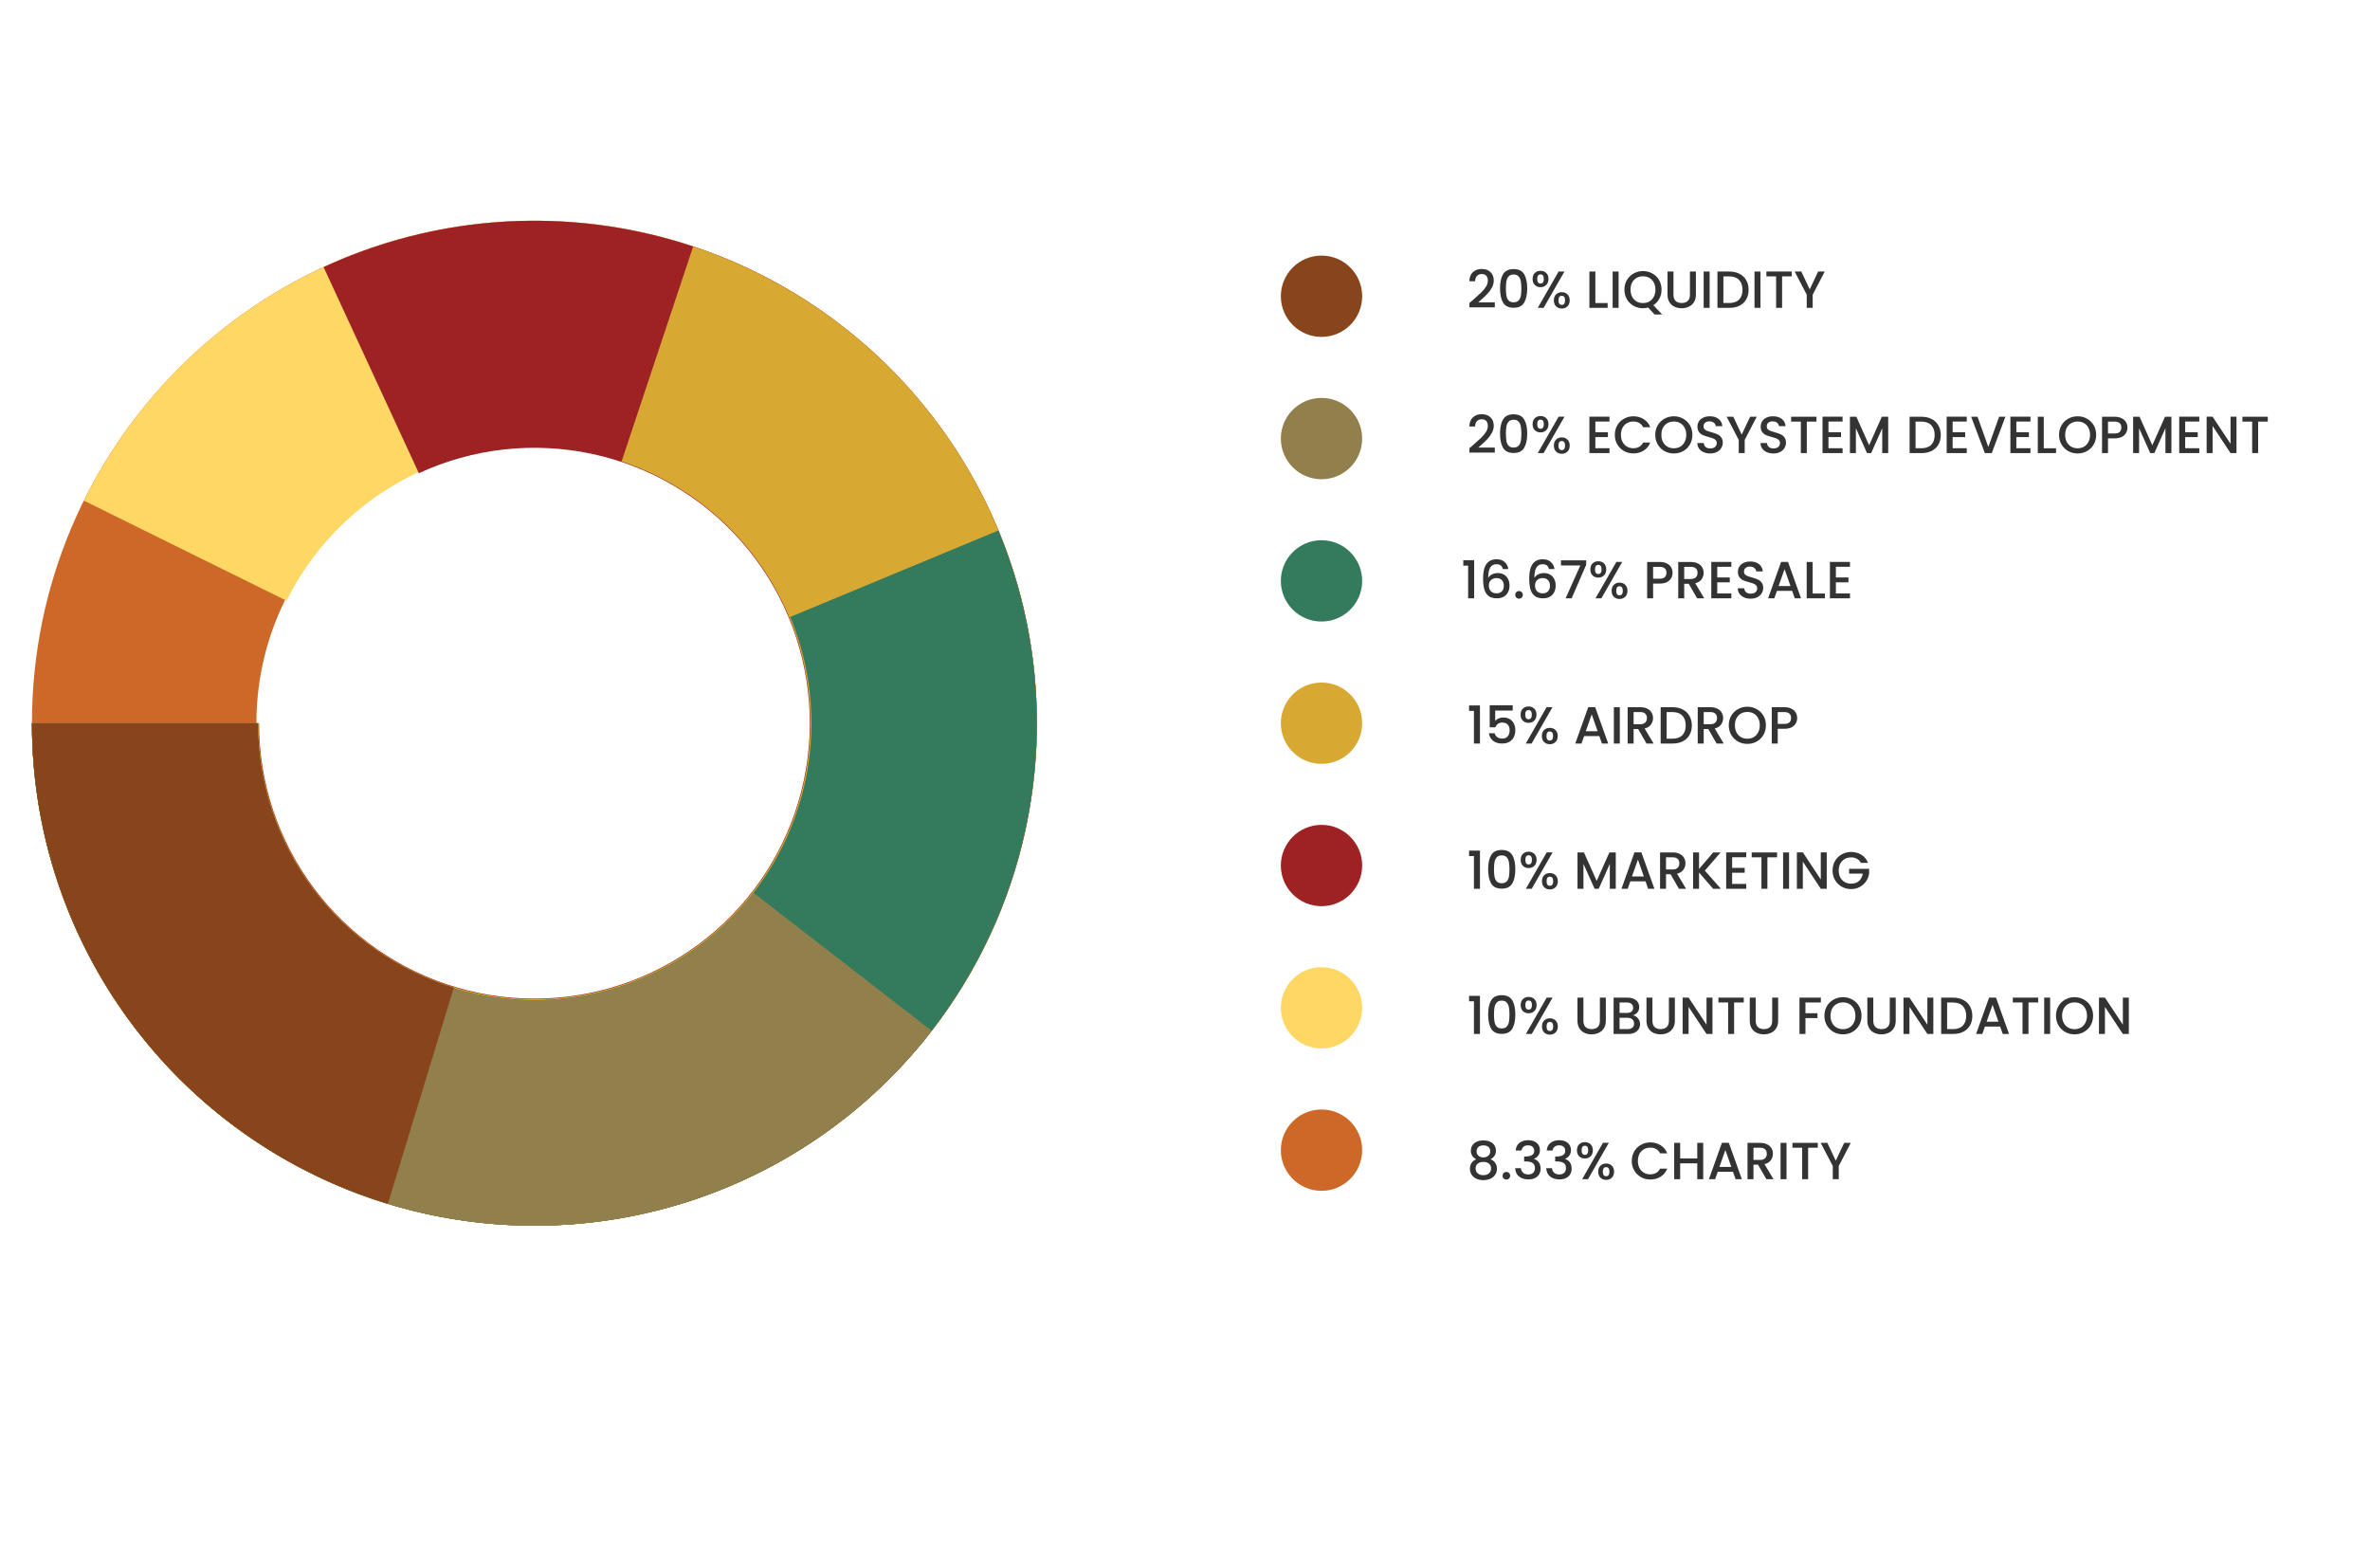 <svg width="816" height="540" viewBox="0 0 816 540" fill="none" xmlns="http://www.w3.org/2000/svg">
<g clip-path="url(#clip0_119_212)">
<path d="M11 249C11 344.545 88.455 422 184 422C279.545 422 357 344.545 357 249C357 153.455 279.545 76 184 76C88.455 76 11 153.455 11 249ZM279.715 249C279.715 301.862 236.862 344.715 184 344.715C131.138 344.715 88.285 301.862 88.285 249C88.285 196.138 131.138 153.285 184 153.285C236.862 153.285 279.715 196.138 279.715 249Z" fill="#CE6828"/>
<path d="M11 249C11 291.453 26.61 332.424 54.858 364.115C83.107 395.806 122.022 416.003 164.196 420.863C206.37 425.723 248.859 414.905 283.575 390.47C318.291 366.035 342.81 329.688 352.466 288.347C362.122 247.007 356.239 203.559 335.939 166.274C315.638 128.989 282.337 100.47 242.374 86.146C202.41 71.821 158.575 72.691 119.211 88.59C79.847 104.489 47.704 134.307 28.898 172.368L98.67 206.84C109.016 185.901 126.7 169.497 148.356 160.75C170.012 152.003 194.128 151.524 216.114 159.405C238.101 167.286 256.421 182.975 267.59 203.488C278.758 224 281.994 247.903 276.682 270.647C271.37 293.391 257.881 313.387 238.782 326.83C219.683 340.274 196.307 346.225 173.105 343.551C149.903 340.877 128.493 329.766 112.952 312.331C97.411 294.896 88.823 272.356 88.823 249H11Z" fill="#FFD764"/>
<path d="M11 249C11 286.412 23.128 322.817 45.565 352.754C68.003 382.691 99.54 404.548 135.449 415.048C171.358 425.547 209.703 424.123 244.734 410.989C279.765 397.855 309.594 373.719 329.749 342.199C349.904 310.68 359.299 273.477 356.523 236.167C353.748 198.858 338.953 163.454 314.357 135.263C289.761 107.073 256.689 87.615 220.1 79.808C183.511 72.002 145.378 76.266 111.417 91.963L144.215 162.923C162.83 154.32 183.732 151.982 203.787 156.261C223.843 160.541 241.97 171.206 255.452 186.658C268.934 202.11 277.044 221.516 278.565 241.966C280.086 262.416 274.937 282.809 263.889 300.085C252.842 317.362 236.491 330.591 217.29 337.791C198.088 344.99 177.071 345.77 157.388 340.015C137.705 334.26 120.419 322.28 108.12 305.87C95.822 289.461 89.174 269.507 89.174 249H11Z" fill="#9E2224"/>
<path d="M11 249C11 280.851 19.793 312.084 36.411 339.257C53.028 366.43 76.825 388.488 105.178 403C133.531 417.512 165.34 423.915 197.1 421.503C228.86 419.091 259.338 407.958 285.174 389.331C311.011 370.703 331.204 345.305 343.527 315.934C355.85 286.563 359.826 254.361 355.016 222.874C350.206 191.388 336.797 161.841 316.267 137.49C295.736 113.138 268.881 94.927 238.662 84.863L214.019 158.859C230.615 164.386 245.363 174.387 256.638 187.761C267.913 201.134 275.277 217.361 277.919 234.652C280.56 251.944 278.377 269.629 271.609 285.759C264.841 301.889 253.752 315.837 239.563 326.067C225.374 336.297 208.636 342.411 191.194 343.736C173.753 345.06 156.283 341.544 140.712 333.574C125.141 325.604 112.073 313.491 102.947 298.568C93.821 283.645 88.992 266.492 88.992 249H11Z" fill="#D7A933"/>
<path d="M11 249C11 274.588 16.676 299.857 27.619 322.986C38.562 346.116 54.499 366.53 74.283 382.758C94.067 398.986 117.203 410.623 142.027 416.831C166.85 423.039 192.741 423.663 217.834 418.659C242.928 413.655 266.599 403.147 287.142 387.891C307.684 372.636 324.587 353.014 336.633 330.439C348.678 307.864 355.565 282.897 356.799 257.34C358.032 231.782 353.581 206.268 343.766 182.638L272.077 212.415C277.489 225.442 279.943 239.508 279.263 253.598C278.583 267.687 274.785 281.451 268.145 293.896C261.505 306.342 252.186 317.16 240.861 325.57C229.536 333.98 216.486 339.773 202.653 342.532C188.819 345.29 174.545 344.946 160.86 341.524C147.176 338.101 134.42 331.686 123.514 322.74C112.607 313.793 103.821 302.539 97.788 289.788C91.756 277.037 88.627 263.106 88.627 249H11Z" fill="#347B5D"/>
<path d="M11 249C11 285.083 22.283 320.264 43.269 349.617C64.255 378.97 93.894 401.026 128.038 412.699C162.181 424.371 199.12 425.075 233.683 414.712C268.247 404.35 298.705 383.439 320.794 354.907L259.447 307.412C247.264 323.148 230.465 334.681 211.402 340.397C192.339 346.112 171.966 345.724 153.135 339.286C134.303 332.848 117.956 320.683 106.382 304.494C94.807 288.305 88.584 268.901 88.584 249H11Z" fill="#92804C"/>
<path d="M11 249C11 286.074 22.91 322.167 44.974 351.96C67.039 381.754 98.09 403.671 133.553 414.481L156.247 340.04C136.737 334.092 119.654 322.034 107.515 305.644C95.376 289.253 88.824 269.396 88.824 249H11Z" fill="#88451B"/>
<circle r="14" transform="matrix(-1 0 0 1 455 102)" fill="#88451B"/>
<circle r="14" transform="matrix(-1 0 0 1 455 151)" fill="#92804C"/>
<circle r="14" transform="matrix(-1 0 0 1 455 200)" fill="#347B5D"/>
<circle r="14" transform="matrix(-1 0 0 1 455 249)" fill="#D7A933"/>
<circle r="14" transform="matrix(-1 0 0 1 455 298)" fill="#9E2224"/>
<circle r="14" transform="matrix(-1 0 0 1 455 347)" fill="#FFD764"/>
<circle r="14" transform="matrix(-1 0 0 1 455 396)" fill="#CE6828"/>
<path d="M507.214 103.21C508.366 102.214 509.272 101.398 509.932 100.762C510.604 100.114 511.162 99.442 511.606 98.746C512.05 98.05 512.272 97.354 512.272 96.658C512.272 95.938 512.098 95.374 511.75 94.966C511.414 94.558 510.88 94.354 510.148 94.354C509.44 94.354 508.888 94.582 508.492 95.038C508.108 95.482 507.904 96.082 507.88 96.838H505.9C505.936 95.47 506.344 94.426 507.124 93.706C507.916 92.974 508.918 92.608 510.13 92.608C511.438 92.608 512.458 92.968 513.19 93.688C513.934 94.408 514.306 95.368 514.306 96.568C514.306 97.432 514.084 98.266 513.64 99.07C513.208 99.862 512.686 100.576 512.074 101.212C511.474 101.836 510.706 102.562 509.77 103.39L508.96 104.11H514.666V105.82H505.918V104.326L507.214 103.21ZM516.469 99.268C516.469 97.192 516.817 95.572 517.513 94.408C518.221 93.232 519.433 92.644 521.149 92.644C522.865 92.644 524.071 93.232 524.767 94.408C525.475 95.572 525.829 97.192 525.829 99.268C525.829 101.368 525.475 103.012 524.767 104.2C524.071 105.376 522.865 105.964 521.149 105.964C519.433 105.964 518.221 105.376 517.513 104.2C516.817 103.012 516.469 101.368 516.469 99.268ZM523.813 99.268C523.813 98.296 523.747 97.474 523.615 96.802C523.495 96.13 523.243 95.584 522.859 95.164C522.475 94.732 521.905 94.516 521.149 94.516C520.393 94.516 519.823 94.732 519.439 95.164C519.055 95.584 518.797 96.13 518.665 96.802C518.545 97.474 518.485 98.296 518.485 99.268C518.485 100.276 518.545 101.122 518.665 101.806C518.785 102.49 519.037 103.042 519.421 103.462C519.817 103.882 520.393 104.092 521.149 104.092C521.905 104.092 522.475 103.882 522.859 103.462C523.255 103.042 523.513 102.49 523.633 101.806C523.753 101.122 523.813 100.276 523.813 99.268ZM527.676 96.046C527.676 95.17 527.928 94.486 528.432 93.994C528.948 93.49 529.608 93.238 530.412 93.238C531.216 93.238 531.87 93.49 532.374 93.994C532.89 94.486 533.148 95.17 533.148 96.046C533.148 96.922 532.89 97.612 532.374 98.116C531.87 98.62 531.216 98.872 530.412 98.872C529.608 98.872 528.948 98.62 528.432 98.116C527.928 97.612 527.676 96.922 527.676 96.046ZM538.656 93.472L531.474 106H529.458L536.64 93.472H538.656ZM530.412 94.48C529.656 94.48 529.278 95.002 529.278 96.046C529.278 97.102 529.656 97.63 530.412 97.63C530.772 97.63 531.048 97.504 531.24 97.252C531.444 96.988 531.546 96.586 531.546 96.046C531.546 95.002 531.168 94.48 530.412 94.48ZM535.002 103.408C535.002 102.532 535.254 101.848 535.758 101.356C536.274 100.852 536.934 100.6 537.738 100.6C538.53 100.6 539.178 100.852 539.682 101.356C540.198 101.848 540.456 102.532 540.456 103.408C540.456 104.284 540.198 104.974 539.682 105.478C539.178 105.982 538.53 106.234 537.738 106.234C536.934 106.234 536.274 105.982 535.758 105.478C535.254 104.974 535.002 104.284 535.002 103.408ZM537.72 101.842C536.964 101.842 536.586 102.364 536.586 103.408C536.586 104.452 536.964 104.974 537.72 104.974C538.476 104.974 538.854 104.452 538.854 103.408C538.854 102.364 538.476 101.842 537.72 101.842ZM549.289 104.344H553.519V106H547.237V93.49H549.289V104.344ZM557.287 93.49V106H555.235V93.49H557.287ZM569.665 108.268L567.469 105.892C566.929 106.048 566.335 106.126 565.687 106.126C564.523 106.126 563.449 105.856 562.465 105.316C561.493 104.764 560.719 104.002 560.143 103.03C559.579 102.046 559.297 100.942 559.297 99.718C559.297 98.494 559.579 97.396 560.143 96.424C560.719 95.452 561.493 94.696 562.465 94.156C563.449 93.604 564.523 93.328 565.687 93.328C566.863 93.328 567.937 93.604 568.909 94.156C569.893 94.696 570.667 95.452 571.231 96.424C571.795 97.396 572.077 98.494 572.077 99.718C572.077 100.87 571.825 101.914 571.321 102.85C570.829 103.774 570.145 104.518 569.269 105.082L572.275 108.268H569.665ZM561.403 99.718C561.403 100.642 561.583 101.458 561.943 102.166C562.315 102.862 562.825 103.402 563.473 103.786C564.121 104.158 564.859 104.344 565.687 104.344C566.515 104.344 567.253 104.158 567.901 103.786C568.549 103.402 569.053 102.862 569.413 102.166C569.785 101.458 569.971 100.642 569.971 99.718C569.971 98.794 569.785 97.984 569.413 97.288C569.053 96.592 568.549 96.058 567.901 95.686C567.253 95.314 566.515 95.128 565.687 95.128C564.859 95.128 564.121 95.314 563.473 95.686C562.825 96.058 562.315 96.592 561.943 97.288C561.583 97.984 561.403 98.794 561.403 99.718ZM576.183 93.49V101.464C576.183 102.412 576.429 103.126 576.921 103.606C577.425 104.086 578.121 104.326 579.009 104.326C579.909 104.326 580.605 104.086 581.097 103.606C581.601 103.126 581.853 102.412 581.853 101.464V93.49H583.905V101.428C583.905 102.448 583.683 103.312 583.239 104.02C582.795 104.728 582.201 105.256 581.457 105.604C580.713 105.952 579.891 106.126 578.991 106.126C578.091 106.126 577.269 105.952 576.525 105.604C575.793 105.256 575.211 104.728 574.779 104.02C574.347 103.312 574.131 102.448 574.131 101.428V93.49H576.183ZM588.629 93.49V106H586.577V93.49H588.629ZM595.409 93.49C596.741 93.49 597.905 93.748 598.901 94.264C599.909 94.768 600.683 95.5 601.223 96.46C601.775 97.408 602.051 98.518 602.051 99.79C602.051 101.062 601.775 102.166 601.223 103.102C600.683 104.038 599.909 104.758 598.901 105.262C597.905 105.754 596.741 106 595.409 106H591.323V93.49H595.409ZM595.409 104.326C596.873 104.326 597.995 103.93 598.775 103.138C599.555 102.346 599.945 101.23 599.945 99.79C599.945 98.338 599.555 97.204 598.775 96.388C597.995 95.572 596.873 95.164 595.409 95.164H593.375V104.326H595.409ZM606.136 93.49V106H604.084V93.49H606.136ZM616.912 93.49V95.164H613.582V106H611.53V95.164H608.182V93.49H616.912ZM628.261 93.49L624.121 101.464V106H622.069V101.464L617.911 93.49H620.197L623.095 99.628L625.993 93.49H628.261Z" fill="#333333"/>
<path d="M507.214 153.21C508.366 152.214 509.272 151.398 509.932 150.762C510.604 150.114 511.162 149.442 511.606 148.746C512.05 148.05 512.272 147.354 512.272 146.658C512.272 145.938 512.098 145.374 511.75 144.966C511.414 144.558 510.88 144.354 510.148 144.354C509.44 144.354 508.888 144.582 508.492 145.038C508.108 145.482 507.904 146.082 507.88 146.838H505.9C505.936 145.47 506.344 144.426 507.124 143.706C507.916 142.974 508.918 142.608 510.13 142.608C511.438 142.608 512.458 142.968 513.19 143.688C513.934 144.408 514.306 145.368 514.306 146.568C514.306 147.432 514.084 148.266 513.64 149.07C513.208 149.862 512.686 150.576 512.074 151.212C511.474 151.836 510.706 152.562 509.77 153.39L508.96 154.11H514.666V155.82H505.918V154.326L507.214 153.21ZM516.469 149.268C516.469 147.192 516.817 145.572 517.513 144.408C518.221 143.232 519.433 142.644 521.149 142.644C522.865 142.644 524.071 143.232 524.767 144.408C525.475 145.572 525.829 147.192 525.829 149.268C525.829 151.368 525.475 153.012 524.767 154.2C524.071 155.376 522.865 155.964 521.149 155.964C519.433 155.964 518.221 155.376 517.513 154.2C516.817 153.012 516.469 151.368 516.469 149.268ZM523.813 149.268C523.813 148.296 523.747 147.474 523.615 146.802C523.495 146.13 523.243 145.584 522.859 145.164C522.475 144.732 521.905 144.516 521.149 144.516C520.393 144.516 519.823 144.732 519.439 145.164C519.055 145.584 518.797 146.13 518.665 146.802C518.545 147.474 518.485 148.296 518.485 149.268C518.485 150.276 518.545 151.122 518.665 151.806C518.785 152.49 519.037 153.042 519.421 153.462C519.817 153.882 520.393 154.092 521.149 154.092C521.905 154.092 522.475 153.882 522.859 153.462C523.255 153.042 523.513 152.49 523.633 151.806C523.753 151.122 523.813 150.276 523.813 149.268ZM527.676 146.046C527.676 145.17 527.928 144.486 528.432 143.994C528.948 143.49 529.608 143.238 530.412 143.238C531.216 143.238 531.87 143.49 532.374 143.994C532.89 144.486 533.148 145.17 533.148 146.046C533.148 146.922 532.89 147.612 532.374 148.116C531.87 148.62 531.216 148.872 530.412 148.872C529.608 148.872 528.948 148.62 528.432 148.116C527.928 147.612 527.676 146.922 527.676 146.046ZM538.656 143.472L531.474 156H529.458L536.64 143.472H538.656ZM530.412 144.48C529.656 144.48 529.278 145.002 529.278 146.046C529.278 147.102 529.656 147.63 530.412 147.63C530.772 147.63 531.048 147.504 531.24 147.252C531.444 146.988 531.546 146.586 531.546 146.046C531.546 145.002 531.168 144.48 530.412 144.48ZM535.002 153.408C535.002 152.532 535.254 151.848 535.758 151.356C536.274 150.852 536.934 150.6 537.738 150.6C538.53 150.6 539.178 150.852 539.682 151.356C540.198 151.848 540.456 152.532 540.456 153.408C540.456 154.284 540.198 154.974 539.682 155.478C539.178 155.982 538.53 156.234 537.738 156.234C536.934 156.234 536.274 155.982 535.758 155.478C535.254 154.974 535.002 154.284 535.002 153.408ZM537.72 151.842C536.964 151.842 536.586 152.364 536.586 153.408C536.586 154.452 536.964 154.974 537.72 154.974C538.476 154.974 538.854 154.452 538.854 153.408C538.854 152.364 538.476 151.842 537.72 151.842ZM549.289 145.146V148.818H553.609V150.492H549.289V154.326H554.149V156H547.237V143.472H554.149V145.146H549.289ZM555.992 149.718C555.992 148.494 556.274 147.396 556.838 146.424C557.414 145.452 558.188 144.696 559.16 144.156C560.144 143.604 561.218 143.328 562.382 143.328C563.714 143.328 564.896 143.658 565.928 144.318C566.972 144.966 567.728 145.89 568.196 147.09H565.73C565.406 146.43 564.956 145.938 564.38 145.614C563.804 145.29 563.138 145.128 562.382 145.128C561.554 145.128 560.816 145.314 560.168 145.686C559.52 146.058 559.01 146.592 558.638 147.288C558.278 147.984 558.098 148.794 558.098 149.718C558.098 150.642 558.278 151.452 558.638 152.148C559.01 152.844 559.52 153.384 560.168 153.768C560.816 154.14 561.554 154.326 562.382 154.326C563.138 154.326 563.804 154.164 564.38 153.84C564.956 153.516 565.406 153.024 565.73 152.364H568.196C567.728 153.564 566.972 154.488 565.928 155.136C564.896 155.784 563.714 156.108 562.382 156.108C561.206 156.108 560.132 155.838 559.16 155.298C558.188 154.746 557.414 153.984 556.838 153.012C556.274 152.04 555.992 150.942 555.992 149.718ZM576.304 156.126C575.14 156.126 574.066 155.856 573.082 155.316C572.11 154.764 571.336 154.002 570.76 153.03C570.196 152.046 569.914 150.942 569.914 149.718C569.914 148.494 570.196 147.396 570.76 146.424C571.336 145.452 572.11 144.696 573.082 144.156C574.066 143.604 575.14 143.328 576.304 143.328C577.48 143.328 578.554 143.604 579.526 144.156C580.51 144.696 581.284 145.452 581.848 146.424C582.412 147.396 582.694 148.494 582.694 149.718C582.694 150.942 582.412 152.046 581.848 153.03C581.284 154.002 580.51 154.764 579.526 155.316C578.554 155.856 577.48 156.126 576.304 156.126ZM576.304 154.344C577.132 154.344 577.87 154.158 578.518 153.786C579.166 153.402 579.67 152.862 580.03 152.166C580.402 151.458 580.588 150.642 580.588 149.718C580.588 148.794 580.402 147.984 580.03 147.288C579.67 146.592 579.166 146.058 578.518 145.686C577.87 145.314 577.132 145.128 576.304 145.128C575.476 145.128 574.738 145.314 574.09 145.686C573.442 146.058 572.932 146.592 572.56 147.288C572.2 147.984 572.02 148.794 572.02 149.718C572.02 150.642 572.2 151.458 572.56 152.166C572.932 152.862 573.442 153.402 574.09 153.786C574.738 154.158 575.476 154.344 576.304 154.344ZM588.835 156.126C587.995 156.126 587.239 155.982 586.567 155.694C585.895 155.394 585.367 154.974 584.983 154.434C584.599 153.894 584.407 153.264 584.407 152.544H586.603C586.651 153.084 586.861 153.528 587.233 153.876C587.617 154.224 588.151 154.398 588.835 154.398C589.543 154.398 590.095 154.23 590.491 153.894C590.887 153.546 591.085 153.102 591.085 152.562C591.085 152.142 590.959 151.8 590.707 151.536C590.467 151.272 590.161 151.068 589.789 150.924C589.429 150.78 588.925 150.624 588.277 150.456C587.461 150.24 586.795 150.024 586.279 149.808C585.775 149.58 585.343 149.232 584.983 148.764C584.623 148.296 584.443 147.672 584.443 146.892C584.443 146.172 584.623 145.542 584.983 145.002C585.343 144.462 585.847 144.048 586.495 143.76C587.143 143.472 587.893 143.328 588.745 143.328C589.957 143.328 590.947 143.634 591.715 144.246C592.495 144.846 592.927 145.674 593.011 146.73H590.743C590.707 146.274 590.491 145.884 590.095 145.56C589.699 145.236 589.177 145.074 588.529 145.074C587.941 145.074 587.461 145.224 587.089 145.524C586.717 145.824 586.531 146.256 586.531 146.82C586.531 147.204 586.645 147.522 586.873 147.774C587.113 148.014 587.413 148.206 587.773 148.35C588.133 148.494 588.625 148.65 589.249 148.818C590.077 149.046 590.749 149.274 591.265 149.502C591.793 149.73 592.237 150.084 592.597 150.564C592.969 151.032 593.155 151.662 593.155 152.454C593.155 153.09 592.981 153.69 592.633 154.254C592.297 154.818 591.799 155.274 591.139 155.622C590.491 155.958 589.723 156.126 588.835 156.126ZM604.847 143.49L600.707 151.464V156H598.655V151.464L594.497 143.49H596.783L599.681 149.628L602.579 143.49H604.847ZM610.597 156.126C609.757 156.126 609.001 155.982 608.329 155.694C607.657 155.394 607.129 154.974 606.745 154.434C606.361 153.894 606.169 153.264 606.169 152.544H608.365C608.413 153.084 608.623 153.528 608.995 153.876C609.379 154.224 609.913 154.398 610.597 154.398C611.305 154.398 611.857 154.23 612.253 153.894C612.649 153.546 612.847 153.102 612.847 152.562C612.847 152.142 612.721 151.8 612.469 151.536C612.229 151.272 611.923 151.068 611.551 150.924C611.191 150.78 610.687 150.624 610.039 150.456C609.223 150.24 608.557 150.024 608.041 149.808C607.537 149.58 607.105 149.232 606.745 148.764C606.385 148.296 606.205 147.672 606.205 146.892C606.205 146.172 606.385 145.542 606.745 145.002C607.105 144.462 607.609 144.048 608.257 143.76C608.905 143.472 609.655 143.328 610.507 143.328C611.719 143.328 612.709 143.634 613.477 144.246C614.257 144.846 614.689 145.674 614.773 146.73H612.505C612.469 146.274 612.253 145.884 611.857 145.56C611.461 145.236 610.939 145.074 610.291 145.074C609.703 145.074 609.223 145.224 608.851 145.524C608.479 145.824 608.293 146.256 608.293 146.82C608.293 147.204 608.407 147.522 608.635 147.774C608.875 148.014 609.175 148.206 609.535 148.35C609.895 148.494 610.387 148.65 611.011 148.818C611.839 149.046 612.511 149.274 613.027 149.502C613.555 149.73 613.999 150.084 614.359 150.564C614.731 151.032 614.917 151.662 614.917 152.454C614.917 153.09 614.743 153.69 614.395 154.254C614.059 154.818 613.561 155.274 612.901 155.622C612.253 155.958 611.485 156.126 610.597 156.126ZM625.42 143.49V145.164H622.09V156H620.038V145.164H616.69V143.49H625.42ZM629.55 145.146V148.818H633.87V150.492H629.55V154.326H634.41V156H627.498V143.472H634.41V145.146H629.55ZM650.114 143.49V156H648.062V147.432L644.246 156H642.824L638.99 147.432V156H636.938V143.49H639.152L643.544 153.3L647.918 143.49H650.114ZM661.573 143.49C662.905 143.49 664.069 143.748 665.065 144.264C666.073 144.768 666.847 145.5 667.387 146.46C667.939 147.408 668.215 148.518 668.215 149.79C668.215 151.062 667.939 152.166 667.387 153.102C666.847 154.038 666.073 154.758 665.065 155.262C664.069 155.754 662.905 156 661.573 156H657.487V143.49H661.573ZM661.573 154.326C663.037 154.326 664.159 153.93 664.939 153.138C665.719 152.346 666.109 151.23 666.109 149.79C666.109 148.338 665.719 147.204 664.939 146.388C664.159 145.572 663.037 145.164 661.573 145.164H659.539V154.326H661.573ZM672.3 145.146V148.818H676.62V150.492H672.3V154.326H677.16V156H670.248V143.472H677.16V145.146H672.3ZM690.47 143.49L685.772 156H683.396L678.68 143.49H680.876L684.584 153.894L688.31 143.49H690.47ZM694.238 145.146V148.818H698.558V150.492H694.238V154.326H699.098V156H692.186V143.472H699.098V145.146H694.238ZM703.677 154.344H707.907V156H701.625V143.49H703.677V154.344ZM715.329 156.126C714.165 156.126 713.091 155.856 712.107 155.316C711.135 154.764 710.361 154.002 709.785 153.03C709.221 152.046 708.939 150.942 708.939 149.718C708.939 148.494 709.221 147.396 709.785 146.424C710.361 145.452 711.135 144.696 712.107 144.156C713.091 143.604 714.165 143.328 715.329 143.328C716.505 143.328 717.579 143.604 718.551 144.156C719.535 144.696 720.309 145.452 720.873 146.424C721.437 147.396 721.719 148.494 721.719 149.718C721.719 150.942 721.437 152.046 720.873 153.03C720.309 154.002 719.535 154.764 718.551 155.316C717.579 155.856 716.505 156.126 715.329 156.126ZM715.329 154.344C716.157 154.344 716.895 154.158 717.543 153.786C718.191 153.402 718.695 152.862 719.055 152.166C719.427 151.458 719.613 150.642 719.613 149.718C719.613 148.794 719.427 147.984 719.055 147.288C718.695 146.592 718.191 146.058 717.543 145.686C716.895 145.314 716.157 145.128 715.329 145.128C714.501 145.128 713.763 145.314 713.115 145.686C712.467 146.058 711.957 146.592 711.585 147.288C711.225 147.984 711.045 148.794 711.045 149.718C711.045 150.642 711.225 151.458 711.585 152.166C711.957 152.862 712.467 153.402 713.115 153.786C713.763 154.158 714.501 154.344 715.329 154.344ZM732.487 147.216C732.487 147.852 732.337 148.452 732.037 149.016C731.737 149.58 731.257 150.042 730.597 150.402C729.937 150.75 729.091 150.924 728.059 150.924H725.791V156H723.739V143.49H728.059C729.019 143.49 729.829 143.658 730.489 143.994C731.161 144.318 731.659 144.762 731.983 145.326C732.319 145.89 732.487 146.52 732.487 147.216ZM728.059 149.25C728.839 149.25 729.421 149.076 729.805 148.728C730.189 148.368 730.381 147.864 730.381 147.216C730.381 145.848 729.607 145.164 728.059 145.164H725.791V149.25H728.059ZM747.62 143.49V156H745.568V147.432L741.752 156H740.33L736.496 147.432V156H734.444V143.49H736.658L741.05 153.3L745.424 143.49H747.62ZM752.369 145.146V148.818H756.689V150.492H752.369V154.326H757.229V156H750.317V143.472H757.229V145.146H752.369ZM770.034 156H767.982L761.808 146.658V156H759.756V143.472H761.808L767.982 152.796V143.472H770.034V156ZM780.811 143.49V145.164H777.481V156H775.429V145.164H772.081V143.49H780.811Z" fill="#333333"/>
<path d="M503.81 194.75V192.878H507.554V206H505.484V194.75H503.81ZM517.429 195.92C517.297 195.368 517.057 194.954 516.709 194.678C516.361 194.402 515.875 194.264 515.251 194.264C514.303 194.264 513.595 194.63 513.127 195.362C512.659 196.082 512.413 197.282 512.389 198.962C512.701 198.434 513.157 198.026 513.757 197.738C514.357 197.45 515.005 197.306 515.701 197.306C516.493 197.306 517.189 197.48 517.789 197.828C518.401 198.164 518.875 198.656 519.211 199.304C519.559 199.952 519.733 200.726 519.733 201.626C519.733 202.466 519.565 203.216 519.229 203.876C518.905 204.536 518.419 205.058 517.771 205.442C517.123 205.814 516.343 206 515.431 206C514.195 206 513.223 205.73 512.515 205.19C511.819 204.638 511.327 203.864 511.039 202.868C510.763 201.872 510.625 200.63 510.625 199.142C510.625 194.75 512.173 192.554 515.269 192.554C516.469 192.554 517.411 192.878 518.095 193.526C518.791 194.174 519.199 194.972 519.319 195.92H517.429ZM515.251 199.034C514.519 199.034 513.895 199.256 513.379 199.7C512.875 200.132 512.623 200.762 512.623 201.59C512.623 202.418 512.857 203.078 513.325 203.57C513.805 204.05 514.471 204.29 515.323 204.29C516.079 204.29 516.673 204.056 517.105 203.588C517.549 203.12 517.771 202.496 517.771 201.716C517.771 200.9 517.555 200.252 517.123 199.772C516.703 199.28 516.079 199.034 515.251 199.034ZM523.02 206.126C522.648 206.126 522.336 206 522.084 205.748C521.832 205.496 521.706 205.184 521.706 204.812C521.706 204.44 521.832 204.128 522.084 203.876C522.336 203.624 522.648 203.498 523.02 203.498C523.38 203.498 523.686 203.624 523.938 203.876C524.19 204.128 524.316 204.44 524.316 204.812C524.316 205.184 524.19 205.496 523.938 205.748C523.686 206 523.38 206.126 523.02 206.126ZM533.32 195.92C533.188 195.368 532.948 194.954 532.6 194.678C532.252 194.402 531.766 194.264 531.142 194.264C530.194 194.264 529.486 194.63 529.018 195.362C528.55 196.082 528.304 197.282 528.28 198.962C528.592 198.434 529.048 198.026 529.648 197.738C530.248 197.45 530.896 197.306 531.592 197.306C532.384 197.306 533.08 197.48 533.68 197.828C534.292 198.164 534.766 198.656 535.102 199.304C535.45 199.952 535.624 200.726 535.624 201.626C535.624 202.466 535.456 203.216 535.12 203.876C534.796 204.536 534.31 205.058 533.662 205.442C533.014 205.814 532.234 206 531.322 206C530.086 206 529.114 205.73 528.406 205.19C527.71 204.638 527.218 203.864 526.93 202.868C526.654 201.872 526.516 200.63 526.516 199.142C526.516 194.75 528.064 192.554 531.16 192.554C532.36 192.554 533.302 192.878 533.986 193.526C534.682 194.174 535.09 194.972 535.21 195.92H533.32ZM531.142 199.034C530.41 199.034 529.786 199.256 529.27 199.7C528.766 200.132 528.514 200.762 528.514 201.59C528.514 202.418 528.748 203.078 529.216 203.57C529.696 204.05 530.362 204.29 531.214 204.29C531.97 204.29 532.564 204.056 532.996 203.588C533.44 203.12 533.662 202.496 533.662 201.716C533.662 200.9 533.446 200.252 533.014 199.772C532.594 199.28 531.97 199.034 531.142 199.034ZM546.128 194.462L541.124 206H539.054L544.112 194.678H537.452V192.932H546.128V194.462ZM547.561 196.046C547.561 195.17 547.813 194.486 548.317 193.994C548.833 193.49 549.493 193.238 550.297 193.238C551.101 193.238 551.755 193.49 552.259 193.994C552.775 194.486 553.033 195.17 553.033 196.046C553.033 196.922 552.775 197.612 552.259 198.116C551.755 198.62 551.101 198.872 550.297 198.872C549.493 198.872 548.833 198.62 548.317 198.116C547.813 197.612 547.561 196.922 547.561 196.046ZM558.541 193.472L551.359 206H549.343L556.525 193.472H558.541ZM550.297 194.48C549.541 194.48 549.163 195.002 549.163 196.046C549.163 197.102 549.541 197.63 550.297 197.63C550.657 197.63 550.933 197.504 551.125 197.252C551.329 196.988 551.431 196.586 551.431 196.046C551.431 195.002 551.053 194.48 550.297 194.48ZM554.887 203.408C554.887 202.532 555.139 201.848 555.643 201.356C556.159 200.852 556.819 200.6 557.623 200.6C558.415 200.6 559.063 200.852 559.567 201.356C560.083 201.848 560.341 202.532 560.341 203.408C560.341 204.284 560.083 204.974 559.567 205.478C559.063 205.982 558.415 206.234 557.623 206.234C556.819 206.234 556.159 205.982 555.643 205.478C555.139 204.974 554.887 204.284 554.887 203.408ZM557.605 201.842C556.849 201.842 556.471 202.364 556.471 203.408C556.471 204.452 556.849 204.974 557.605 204.974C558.361 204.974 558.739 204.452 558.739 203.408C558.739 202.364 558.361 201.842 557.605 201.842ZM575.869 197.216C575.869 197.852 575.719 198.452 575.419 199.016C575.119 199.58 574.639 200.042 573.979 200.402C573.319 200.75 572.473 200.924 571.441 200.924H569.173V206H567.121V193.49H571.441C572.401 193.49 573.211 193.658 573.871 193.994C574.543 194.318 575.041 194.762 575.365 195.326C575.701 195.89 575.869 196.52 575.869 197.216ZM571.441 199.25C572.221 199.25 572.803 199.076 573.187 198.728C573.571 198.368 573.763 197.864 573.763 197.216C573.763 195.848 572.989 195.164 571.441 195.164H569.173V199.25H571.441ZM584.325 206L581.445 200.996H579.879V206H577.827V193.49H582.147C583.107 193.49 583.917 193.658 584.577 193.994C585.249 194.33 585.747 194.78 586.071 195.344C586.407 195.908 586.575 196.538 586.575 197.234C586.575 198.05 586.335 198.794 585.855 199.466C585.387 200.126 584.661 200.576 583.677 200.816L586.773 206H584.325ZM579.879 199.358H582.147C582.915 199.358 583.491 199.166 583.875 198.782C584.271 198.398 584.469 197.882 584.469 197.234C584.469 196.586 584.277 196.082 583.893 195.722C583.509 195.35 582.927 195.164 582.147 195.164H579.879V199.358ZM591.252 195.146V198.818H595.572V200.492H591.252V204.326H596.112V206H589.2V193.472H596.112V195.146H591.252ZM602.761 206.126C601.921 206.126 601.165 205.982 600.493 205.694C599.821 205.394 599.293 204.974 598.909 204.434C598.525 203.894 598.333 203.264 598.333 202.544H600.529C600.577 203.084 600.787 203.528 601.159 203.876C601.543 204.224 602.077 204.398 602.761 204.398C603.469 204.398 604.021 204.23 604.417 203.894C604.813 203.546 605.011 203.102 605.011 202.562C605.011 202.142 604.885 201.8 604.633 201.536C604.393 201.272 604.087 201.068 603.715 200.924C603.355 200.78 602.851 200.624 602.203 200.456C601.387 200.24 600.721 200.024 600.205 199.808C599.701 199.58 599.269 199.232 598.909 198.764C598.549 198.296 598.369 197.672 598.369 196.892C598.369 196.172 598.549 195.542 598.909 195.002C599.269 194.462 599.773 194.048 600.421 193.76C601.069 193.472 601.819 193.328 602.671 193.328C603.883 193.328 604.873 193.634 605.641 194.246C606.421 194.846 606.853 195.674 606.937 196.73H604.669C604.633 196.274 604.417 195.884 604.021 195.56C603.625 195.236 603.103 195.074 602.455 195.074C601.867 195.074 601.387 195.224 601.015 195.524C600.643 195.824 600.457 196.256 600.457 196.82C600.457 197.204 600.571 197.522 600.799 197.774C601.039 198.014 601.339 198.206 601.699 198.35C602.059 198.494 602.551 198.65 603.175 198.818C604.003 199.046 604.675 199.274 605.191 199.502C605.719 199.73 606.163 200.084 606.523 200.564C606.895 201.032 607.081 201.662 607.081 202.454C607.081 203.09 606.907 203.69 606.559 204.254C606.223 204.818 605.725 205.274 605.065 205.622C604.417 205.958 603.649 206.126 602.761 206.126ZM617.044 203.444H611.806L610.906 206H608.764L613.246 193.472H615.622L620.104 206H617.944L617.044 203.444ZM616.468 201.77L614.434 195.956L612.382 201.77H616.468ZM624.105 204.344H628.335V206H622.053V193.49H624.105V204.344ZM632.103 195.146V198.818H636.423V200.492H632.103V204.326H636.963V206H630.051V193.472H636.963V195.146H632.103Z" fill="#333333"/>
<path d="M505.81 244.75V242.878H509.554V256H507.484V244.75H505.81ZM520.833 244.642H514.803V248.224C515.055 247.888 515.427 247.606 515.919 247.378C516.423 247.15 516.957 247.036 517.521 247.036C518.529 247.036 519.345 247.252 519.969 247.684C520.605 248.116 521.055 248.662 521.319 249.322C521.595 249.982 521.733 250.678 521.733 251.41C521.733 252.298 521.559 253.09 521.211 253.786C520.875 254.47 520.365 255.01 519.681 255.406C519.009 255.802 518.181 256 517.197 256C515.889 256 514.839 255.676 514.047 255.028C513.255 254.38 512.781 253.522 512.625 252.454H514.623C514.755 253.018 515.049 253.468 515.505 253.804C515.961 254.128 516.531 254.29 517.215 254.29C518.067 254.29 518.703 254.032 519.123 253.516C519.555 253 519.771 252.316 519.771 251.464C519.771 250.6 519.555 249.94 519.123 249.484C518.691 249.016 518.055 248.782 517.215 248.782C516.627 248.782 516.129 248.932 515.721 249.232C515.325 249.52 515.037 249.916 514.857 250.42H512.913V242.842H520.833V244.642ZM523.545 246.046C523.545 245.17 523.797 244.486 524.301 243.994C524.817 243.49 525.477 243.238 526.281 243.238C527.085 243.238 527.739 243.49 528.243 243.994C528.759 244.486 529.017 245.17 529.017 246.046C529.017 246.922 528.759 247.612 528.243 248.116C527.739 248.62 527.085 248.872 526.281 248.872C525.477 248.872 524.817 248.62 524.301 248.116C523.797 247.612 523.545 246.922 523.545 246.046ZM534.525 243.472L527.343 256H525.327L532.509 243.472H534.525ZM526.281 244.48C525.525 244.48 525.147 245.002 525.147 246.046C525.147 247.102 525.525 247.63 526.281 247.63C526.641 247.63 526.917 247.504 527.109 247.252C527.313 246.988 527.415 246.586 527.415 246.046C527.415 245.002 527.037 244.48 526.281 244.48ZM530.871 253.408C530.871 252.532 531.123 251.848 531.627 251.356C532.143 250.852 532.803 250.6 533.607 250.6C534.399 250.6 535.047 250.852 535.551 251.356C536.067 251.848 536.325 252.532 536.325 253.408C536.325 254.284 536.067 254.974 535.551 255.478C535.047 255.982 534.399 256.234 533.607 256.234C532.803 256.234 532.143 255.982 531.627 255.478C531.123 254.974 530.871 254.284 530.871 253.408ZM533.589 251.842C532.833 251.842 532.455 252.364 532.455 253.408C532.455 254.452 532.833 254.974 533.589 254.974C534.345 254.974 534.723 254.452 534.723 253.408C534.723 252.364 534.345 251.842 533.589 251.842ZM550.648 253.444H545.41L544.51 256H542.368L546.85 243.472H549.226L553.708 256H551.548L550.648 253.444ZM550.072 251.77L548.038 245.956L545.986 251.77H550.072ZM557.709 243.49V256H555.657V243.49H557.709ZM566.901 256L564.021 250.996H562.455V256H560.403V243.49H564.723C565.683 243.49 566.493 243.658 567.153 243.994C567.825 244.33 568.323 244.78 568.647 245.344C568.983 245.908 569.151 246.538 569.151 247.234C569.151 248.05 568.911 248.794 568.431 249.466C567.963 250.126 567.237 250.576 566.253 250.816L569.349 256H566.901ZM562.455 249.358H564.723C565.491 249.358 566.067 249.166 566.451 248.782C566.847 248.398 567.045 247.882 567.045 247.234C567.045 246.586 566.853 246.082 566.469 245.722C566.085 245.35 565.503 245.164 564.723 245.164H562.455V249.358ZM575.862 243.49C577.194 243.49 578.358 243.748 579.354 244.264C580.362 244.768 581.136 245.5 581.676 246.46C582.228 247.408 582.504 248.518 582.504 249.79C582.504 251.062 582.228 252.166 581.676 253.102C581.136 254.038 580.362 254.758 579.354 255.262C578.358 255.754 577.194 256 575.862 256H571.776V243.49H575.862ZM575.862 254.326C577.326 254.326 578.448 253.93 579.228 253.138C580.008 252.346 580.398 251.23 580.398 249.79C580.398 248.338 580.008 247.204 579.228 246.388C578.448 245.572 577.326 245.164 575.862 245.164H573.828V254.326H575.862ZM591.036 256L588.156 250.996H586.59V256H584.538V243.49H588.858C589.818 243.49 590.628 243.658 591.288 243.994C591.96 244.33 592.458 244.78 592.782 245.344C593.118 245.908 593.286 246.538 593.286 247.234C593.286 248.05 593.046 248.794 592.566 249.466C592.098 250.126 591.372 250.576 590.388 250.816L593.484 256H591.036ZM586.59 249.358H588.858C589.626 249.358 590.202 249.166 590.586 248.782C590.982 248.398 591.18 247.882 591.18 247.234C591.18 246.586 590.988 246.082 590.604 245.722C590.22 245.35 589.638 245.164 588.858 245.164H586.59V249.358ZM601.617 256.126C600.453 256.126 599.379 255.856 598.395 255.316C597.423 254.764 596.649 254.002 596.073 253.03C595.509 252.046 595.227 250.942 595.227 249.718C595.227 248.494 595.509 247.396 596.073 246.424C596.649 245.452 597.423 244.696 598.395 244.156C599.379 243.604 600.453 243.328 601.617 243.328C602.793 243.328 603.867 243.604 604.839 244.156C605.823 244.696 606.597 245.452 607.161 246.424C607.725 247.396 608.007 248.494 608.007 249.718C608.007 250.942 607.725 252.046 607.161 253.03C606.597 254.002 605.823 254.764 604.839 255.316C603.867 255.856 602.793 256.126 601.617 256.126ZM601.617 254.344C602.445 254.344 603.183 254.158 603.831 253.786C604.479 253.402 604.983 252.862 605.343 252.166C605.715 251.458 605.901 250.642 605.901 249.718C605.901 248.794 605.715 247.984 605.343 247.288C604.983 246.592 604.479 246.058 603.831 245.686C603.183 245.314 602.445 245.128 601.617 245.128C600.789 245.128 600.051 245.314 599.403 245.686C598.755 246.058 598.245 246.592 597.873 247.288C597.513 247.984 597.333 248.794 597.333 249.718C597.333 250.642 597.513 251.458 597.873 252.166C598.245 252.862 598.755 253.402 599.403 253.786C600.051 254.158 600.789 254.344 601.617 254.344ZM618.774 247.216C618.774 247.852 618.624 248.452 618.324 249.016C618.024 249.58 617.544 250.042 616.884 250.402C616.224 250.75 615.378 250.924 614.346 250.924H612.078V256H610.026V243.49H614.346C615.306 243.49 616.116 243.658 616.776 243.994C617.448 244.318 617.946 244.762 618.27 245.326C618.606 245.89 618.774 246.52 618.774 247.216ZM614.346 249.25C615.126 249.25 615.708 249.076 616.092 248.728C616.476 248.368 616.668 247.864 616.668 247.216C616.668 245.848 615.894 245.164 614.346 245.164H612.078V249.25H614.346Z" fill="#333333"/>
<path d="M505.81 294.75V292.878H509.554V306H507.484V294.75H505.81ZM512.373 299.268C512.373 297.192 512.721 295.572 513.417 294.408C514.125 293.232 515.337 292.644 517.053 292.644C518.769 292.644 519.975 293.232 520.671 294.408C521.379 295.572 521.733 297.192 521.733 299.268C521.733 301.368 521.379 303.012 520.671 304.2C519.975 305.376 518.769 305.964 517.053 305.964C515.337 305.964 514.125 305.376 513.417 304.2C512.721 303.012 512.373 301.368 512.373 299.268ZM519.717 299.268C519.717 298.296 519.651 297.474 519.519 296.802C519.399 296.13 519.147 295.584 518.763 295.164C518.379 294.732 517.809 294.516 517.053 294.516C516.297 294.516 515.727 294.732 515.343 295.164C514.959 295.584 514.701 296.13 514.569 296.802C514.449 297.474 514.389 298.296 514.389 299.268C514.389 300.276 514.449 301.122 514.569 301.806C514.689 302.49 514.941 303.042 515.325 303.462C515.721 303.882 516.297 304.092 517.053 304.092C517.809 304.092 518.379 303.882 518.763 303.462C519.159 303.042 519.417 302.49 519.537 301.806C519.657 301.122 519.717 300.276 519.717 299.268ZM523.58 296.046C523.58 295.17 523.832 294.486 524.336 293.994C524.852 293.49 525.512 293.238 526.316 293.238C527.12 293.238 527.774 293.49 528.278 293.994C528.794 294.486 529.052 295.17 529.052 296.046C529.052 296.922 528.794 297.612 528.278 298.116C527.774 298.62 527.12 298.872 526.316 298.872C525.512 298.872 524.852 298.62 524.336 298.116C523.832 297.612 523.58 296.922 523.58 296.046ZM534.56 293.472L527.378 306H525.362L532.544 293.472H534.56ZM526.316 294.48C525.56 294.48 525.182 295.002 525.182 296.046C525.182 297.102 525.56 297.63 526.316 297.63C526.676 297.63 526.952 297.504 527.144 297.252C527.348 296.988 527.45 296.586 527.45 296.046C527.45 295.002 527.072 294.48 526.316 294.48ZM530.906 303.408C530.906 302.532 531.158 301.848 531.662 301.356C532.178 300.852 532.838 300.6 533.642 300.6C534.434 300.6 535.082 300.852 535.586 301.356C536.102 301.848 536.36 302.532 536.36 303.408C536.36 304.284 536.102 304.974 535.586 305.478C535.082 305.982 534.434 306.234 533.642 306.234C532.838 306.234 532.178 305.982 531.662 305.478C531.158 304.974 530.906 304.284 530.906 303.408ZM533.624 301.842C532.868 301.842 532.49 302.364 532.49 303.408C532.49 304.452 532.868 304.974 533.624 304.974C534.38 304.974 534.758 304.452 534.758 303.408C534.758 302.364 534.38 301.842 533.624 301.842ZM556.317 293.49V306H554.265V297.432L550.449 306H549.027L545.193 297.432V306H543.141V293.49H545.355L549.747 303.3L554.121 293.49H556.317ZM566.556 303.444H561.318L560.418 306H558.276L562.758 293.472H565.134L569.616 306H567.456L566.556 303.444ZM565.98 301.77L563.946 295.956L561.894 301.77H565.98ZM578.063 306L575.183 300.996H573.617V306H571.565V293.49H575.885C576.845 293.49 577.655 293.658 578.315 293.994C578.987 294.33 579.485 294.78 579.809 295.344C580.145 295.908 580.313 296.538 580.313 297.234C580.313 298.05 580.073 298.794 579.593 299.466C579.125 300.126 578.399 300.576 577.415 300.816L580.511 306H578.063ZM573.617 299.358H575.885C576.653 299.358 577.229 299.166 577.613 298.782C578.009 298.398 578.207 297.882 578.207 297.234C578.207 296.586 578.015 296.082 577.631 295.722C577.247 295.35 576.665 295.164 575.885 295.164H573.617V299.358ZM589.832 306L584.99 300.402V306H582.938V293.49H584.99V299.196L589.85 293.49H592.424L586.988 299.754L592.514 306H589.832ZM596.381 295.146V298.818H600.701V300.492H596.381V304.326H601.241V306H594.329V293.472H601.241V295.146H596.381ZM611.85 293.49V295.164H608.52V306H606.468V295.164H603.12V293.49H611.85ZM615.98 293.49V306H613.928V293.49H615.98ZM628.952 306H626.9L620.726 296.658V306H618.674V293.472H620.726L626.9 302.796V293.472H628.952V306ZM640.701 297.09C640.377 296.466 639.927 295.998 639.351 295.686C638.775 295.362 638.109 295.2 637.353 295.2C636.525 295.2 635.787 295.386 635.139 295.758C634.491 296.13 633.981 296.658 633.609 297.342C633.249 298.026 633.069 298.818 633.069 299.718C633.069 300.618 633.249 301.416 633.609 302.112C633.981 302.796 634.491 303.324 635.139 303.696C635.787 304.068 636.525 304.254 637.353 304.254C638.469 304.254 639.375 303.942 640.071 303.318C640.767 302.694 641.193 301.848 641.349 300.78H636.651V299.142H643.545V300.744C643.413 301.716 643.065 302.61 642.501 303.426C641.949 304.242 641.223 304.896 640.323 305.388C639.435 305.868 638.445 306.108 637.353 306.108C636.177 306.108 635.103 305.838 634.131 305.298C633.159 304.746 632.385 303.984 631.809 303.012C631.245 302.04 630.963 300.942 630.963 299.718C630.963 298.494 631.245 297.396 631.809 296.424C632.385 295.452 633.159 294.696 634.131 294.156C635.115 293.604 636.189 293.328 637.353 293.328C638.685 293.328 639.867 293.658 640.899 294.318C641.943 294.966 642.699 295.89 643.167 297.09H640.701Z" fill="#333333"/>
<path d="M505.81 344.75V342.878H509.554V356H507.484V344.75H505.81ZM512.373 349.268C512.373 347.192 512.721 345.572 513.417 344.408C514.125 343.232 515.337 342.644 517.053 342.644C518.769 342.644 519.975 343.232 520.671 344.408C521.379 345.572 521.733 347.192 521.733 349.268C521.733 351.368 521.379 353.012 520.671 354.2C519.975 355.376 518.769 355.964 517.053 355.964C515.337 355.964 514.125 355.376 513.417 354.2C512.721 353.012 512.373 351.368 512.373 349.268ZM519.717 349.268C519.717 348.296 519.651 347.474 519.519 346.802C519.399 346.13 519.147 345.584 518.763 345.164C518.379 344.732 517.809 344.516 517.053 344.516C516.297 344.516 515.727 344.732 515.343 345.164C514.959 345.584 514.701 346.13 514.569 346.802C514.449 347.474 514.389 348.296 514.389 349.268C514.389 350.276 514.449 351.122 514.569 351.806C514.689 352.49 514.941 353.042 515.325 353.462C515.721 353.882 516.297 354.092 517.053 354.092C517.809 354.092 518.379 353.882 518.763 353.462C519.159 353.042 519.417 352.49 519.537 351.806C519.657 351.122 519.717 350.276 519.717 349.268ZM523.58 346.046C523.58 345.17 523.832 344.486 524.336 343.994C524.852 343.49 525.512 343.238 526.316 343.238C527.12 343.238 527.774 343.49 528.278 343.994C528.794 344.486 529.052 345.17 529.052 346.046C529.052 346.922 528.794 347.612 528.278 348.116C527.774 348.62 527.12 348.872 526.316 348.872C525.512 348.872 524.852 348.62 524.336 348.116C523.832 347.612 523.58 346.922 523.58 346.046ZM534.56 343.472L527.378 356H525.362L532.544 343.472H534.56ZM526.316 344.48C525.56 344.48 525.182 345.002 525.182 346.046C525.182 347.102 525.56 347.63 526.316 347.63C526.676 347.63 526.952 347.504 527.144 347.252C527.348 346.988 527.45 346.586 527.45 346.046C527.45 345.002 527.072 344.48 526.316 344.48ZM530.906 353.408C530.906 352.532 531.158 351.848 531.662 351.356C532.178 350.852 532.838 350.6 533.642 350.6C534.434 350.6 535.082 350.852 535.586 351.356C536.102 351.848 536.36 352.532 536.36 353.408C536.36 354.284 536.102 354.974 535.586 355.478C535.082 355.982 534.434 356.234 533.642 356.234C532.838 356.234 532.178 355.982 531.662 355.478C531.158 354.974 530.906 354.284 530.906 353.408ZM533.624 351.842C532.868 351.842 532.49 352.364 532.49 353.408C532.49 354.452 532.868 354.974 533.624 354.974C534.38 354.974 534.758 354.452 534.758 353.408C534.758 352.364 534.38 351.842 533.624 351.842ZM545.175 343.49V351.464C545.175 352.412 545.421 353.126 545.913 353.606C546.417 354.086 547.113 354.326 548.001 354.326C548.901 354.326 549.597 354.086 550.089 353.606C550.593 353.126 550.845 352.412 550.845 351.464V343.49H552.897V351.428C552.897 352.448 552.675 353.312 552.231 354.02C551.787 354.728 551.193 355.256 550.449 355.604C549.705 355.952 548.883 356.126 547.983 356.126C547.083 356.126 546.261 355.952 545.517 355.604C544.785 355.256 544.203 354.728 543.771 354.02C543.339 353.312 543.123 352.448 543.123 351.428V343.49H545.175ZM562.265 349.574C562.937 349.694 563.507 350.048 563.975 350.636C564.443 351.224 564.677 351.89 564.677 352.634C564.677 353.27 564.509 353.846 564.173 354.362C563.849 354.866 563.375 355.268 562.751 355.568C562.127 355.856 561.401 356 560.573 356H555.569V343.49H560.339C561.191 343.49 561.923 343.634 562.535 343.922C563.147 344.21 563.609 344.6 563.921 345.092C564.233 345.572 564.389 346.112 564.389 346.712C564.389 347.432 564.197 348.032 563.813 348.512C563.429 348.992 562.913 349.346 562.265 349.574ZM557.621 348.746H560.159C560.831 348.746 561.353 348.596 561.725 348.296C562.109 347.984 562.301 347.54 562.301 346.964C562.301 346.4 562.109 345.962 561.725 345.65C561.353 345.326 560.831 345.164 560.159 345.164H557.621V348.746ZM560.393 354.326C561.089 354.326 561.635 354.158 562.031 353.822C562.427 353.486 562.625 353.018 562.625 352.418C562.625 351.806 562.415 351.32 561.995 350.96C561.575 350.6 561.017 350.42 560.321 350.42H557.621V354.326H560.393ZM568.941 343.49V351.464C568.941 352.412 569.187 353.126 569.679 353.606C570.183 354.086 570.879 354.326 571.767 354.326C572.667 354.326 573.363 354.086 573.855 353.606C574.359 353.126 574.611 352.412 574.611 351.464V343.49H576.663V351.428C576.663 352.448 576.441 353.312 575.997 354.02C575.553 354.728 574.959 355.256 574.215 355.604C573.471 355.952 572.649 356.126 571.749 356.126C570.849 356.126 570.027 355.952 569.283 355.604C568.551 355.256 567.969 354.728 567.537 354.02C567.105 353.312 566.889 352.448 566.889 351.428V343.49H568.941ZM589.612 356H587.56L581.386 346.658V356H579.334V343.472H581.386L587.56 352.796V343.472H589.612V356ZM600.389 343.49V345.164H597.059V356H595.007V345.164H591.659V343.49H600.389ZM604.501 343.49V351.464C604.501 352.412 604.747 353.126 605.239 353.606C605.743 354.086 606.439 354.326 607.327 354.326C608.227 354.326 608.923 354.086 609.415 353.606C609.919 353.126 610.171 352.412 610.171 351.464V343.49H612.223V351.428C612.223 352.448 612.001 353.312 611.557 354.02C611.113 354.728 610.519 355.256 609.775 355.604C609.031 355.952 608.209 356.126 607.309 356.126C606.409 356.126 605.587 355.952 604.843 355.604C604.111 355.256 603.529 354.728 603.097 354.02C602.665 353.312 602.449 352.448 602.449 351.428V343.49H604.501ZM626.933 343.49V345.164H621.623V348.854H625.763V350.528H621.623V356H619.571V343.49H626.933ZM634.54 356.126C633.376 356.126 632.302 355.856 631.318 355.316C630.346 354.764 629.572 354.002 628.996 353.03C628.432 352.046 628.15 350.942 628.15 349.718C628.15 348.494 628.432 347.396 628.996 346.424C629.572 345.452 630.346 344.696 631.318 344.156C632.302 343.604 633.376 343.328 634.54 343.328C635.716 343.328 636.79 343.604 637.762 344.156C638.746 344.696 639.52 345.452 640.084 346.424C640.648 347.396 640.93 348.494 640.93 349.718C640.93 350.942 640.648 352.046 640.084 353.03C639.52 354.002 638.746 354.764 637.762 355.316C636.79 355.856 635.716 356.126 634.54 356.126ZM634.54 354.344C635.368 354.344 636.106 354.158 636.754 353.786C637.402 353.402 637.906 352.862 638.266 352.166C638.638 351.458 638.824 350.642 638.824 349.718C638.824 348.794 638.638 347.984 638.266 347.288C637.906 346.592 637.402 346.058 636.754 345.686C636.106 345.314 635.368 345.128 634.54 345.128C633.712 345.128 632.974 345.314 632.326 345.686C631.678 346.058 631.168 346.592 630.796 347.288C630.436 347.984 630.256 348.794 630.256 349.718C630.256 350.642 630.436 351.458 630.796 352.166C631.168 352.862 631.678 353.402 632.326 353.786C632.974 354.158 633.712 354.344 634.54 354.344ZM644.984 343.49V351.464C644.984 352.412 645.23 353.126 645.722 353.606C646.226 354.086 646.922 354.326 647.81 354.326C648.71 354.326 649.406 354.086 649.898 353.606C650.402 353.126 650.654 352.412 650.654 351.464V343.49H652.706V351.428C652.706 352.448 652.484 353.312 652.04 354.02C651.596 354.728 651.002 355.256 650.258 355.604C649.514 355.952 648.692 356.126 647.792 356.126C646.892 356.126 646.07 355.952 645.326 355.604C644.594 355.256 644.012 354.728 643.58 354.02C643.148 353.312 642.932 352.448 642.932 351.428V343.49H644.984ZM665.655 356H663.603L657.429 346.658V356H655.377V343.472H657.429L663.603 352.796V343.472H665.655V356ZM672.436 343.49C673.768 343.49 674.932 343.748 675.928 344.264C676.936 344.768 677.71 345.5 678.25 346.46C678.802 347.408 679.078 348.518 679.078 349.79C679.078 351.062 678.802 352.166 678.25 353.102C677.71 354.038 676.936 354.758 675.928 355.262C674.932 355.754 673.768 356 672.436 356H668.35V343.49H672.436ZM672.436 354.326C673.9 354.326 675.022 353.93 675.802 353.138C676.582 352.346 676.972 351.23 676.972 349.79C676.972 348.338 676.582 347.204 675.802 346.388C675.022 345.572 673.9 345.164 672.436 345.164H670.402V354.326H672.436ZM688.654 353.444H683.416L682.516 356H680.374L684.856 343.472H687.232L691.714 356H689.554L688.654 353.444ZM688.078 351.77L686.044 345.956L683.992 351.77H688.078ZM701.745 343.49V345.164H698.415V356H696.363V345.164H693.015V343.49H701.745ZM705.875 343.49V356H703.823V343.49H705.875ZM714.275 356.126C713.111 356.126 712.037 355.856 711.053 355.316C710.081 354.764 709.307 354.002 708.731 353.03C708.167 352.046 707.885 350.942 707.885 349.718C707.885 348.494 708.167 347.396 708.731 346.424C709.307 345.452 710.081 344.696 711.053 344.156C712.037 343.604 713.111 343.328 714.275 343.328C715.451 343.328 716.525 343.604 717.497 344.156C718.481 344.696 719.255 345.452 719.819 346.424C720.383 347.396 720.665 348.494 720.665 349.718C720.665 350.942 720.383 352.046 719.819 353.03C719.255 354.002 718.481 354.764 717.497 355.316C716.525 355.856 715.451 356.126 714.275 356.126ZM714.275 354.344C715.103 354.344 715.841 354.158 716.489 353.786C717.137 353.402 717.641 352.862 718.001 352.166C718.373 351.458 718.559 350.642 718.559 349.718C718.559 348.794 718.373 347.984 718.001 347.288C717.641 346.592 717.137 346.058 716.489 345.686C715.841 345.314 715.103 345.128 714.275 345.128C713.447 345.128 712.709 345.314 712.061 345.686C711.413 346.058 710.903 346.592 710.531 347.288C710.171 347.984 709.991 348.794 709.991 349.718C709.991 350.642 710.171 351.458 710.531 352.166C710.903 352.862 711.413 353.402 712.061 353.786C712.709 354.158 713.447 354.344 714.275 354.344ZM732.962 356H730.91L724.736 346.658V356H722.684V343.472H724.736L730.91 352.796V343.472H732.962V356Z" fill="#333333"/>
<path d="M508.294 399.142C507.046 398.518 506.422 397.534 506.422 396.19C506.422 395.542 506.584 394.948 506.908 394.408C507.232 393.868 507.718 393.442 508.366 393.13C509.014 392.806 509.806 392.644 510.742 392.644C511.666 392.644 512.452 392.806 513.1 393.13C513.76 393.442 514.252 393.868 514.576 394.408C514.9 394.948 515.062 395.542 515.062 396.19C515.062 396.862 514.888 397.456 514.54 397.972C514.204 398.476 513.754 398.866 513.19 399.142C513.874 399.394 514.414 399.808 514.81 400.384C515.206 400.948 515.404 401.614 515.404 402.382C515.404 403.162 515.206 403.852 514.81 404.452C514.414 405.052 513.862 405.514 513.154 405.838C512.446 406.162 511.642 406.324 510.742 406.324C509.842 406.324 509.038 406.162 508.33 405.838C507.634 405.514 507.088 405.052 506.692 404.452C506.296 403.852 506.098 403.162 506.098 402.382C506.098 401.602 506.296 400.93 506.692 400.366C507.088 399.802 507.622 399.394 508.294 399.142ZM513.1 396.442C513.1 395.77 512.89 395.254 512.47 394.894C512.05 394.534 511.474 394.354 510.742 394.354C510.022 394.354 509.452 394.534 509.032 394.894C508.612 395.254 508.402 395.776 508.402 396.46C508.402 397.06 508.618 397.552 509.05 397.936C509.494 398.308 510.058 398.494 510.742 398.494C511.426 398.494 511.99 398.302 512.434 397.918C512.878 397.534 513.1 397.042 513.1 396.442ZM510.742 400.042C509.95 400.042 509.302 400.24 508.798 400.636C508.306 401.02 508.06 401.578 508.06 402.31C508.06 402.994 508.3 403.552 508.78 403.984C509.26 404.404 509.914 404.614 510.742 404.614C511.558 404.614 512.2 404.398 512.668 403.966C513.148 403.534 513.388 402.982 513.388 402.31C513.388 401.59 513.142 401.032 512.65 400.636C512.17 400.24 511.534 400.042 510.742 400.042ZM518.657 406.126C518.285 406.126 517.973 406 517.721 405.748C517.469 405.496 517.343 405.184 517.343 404.812C517.343 404.44 517.469 404.128 517.721 403.876C517.973 403.624 518.285 403.498 518.657 403.498C519.017 403.498 519.323 403.624 519.575 403.876C519.827 404.128 519.953 404.44 519.953 404.812C519.953 405.184 519.827 405.496 519.575 405.748C519.323 406 519.017 406.126 518.657 406.126ZM521.864 396.118C521.936 395.002 522.362 394.132 523.142 393.508C523.934 392.884 524.942 392.572 526.166 392.572C527.006 392.572 527.732 392.722 528.344 393.022C528.956 393.322 529.418 393.73 529.73 394.246C530.042 394.762 530.198 395.344 530.198 395.992C530.198 396.736 530 397.372 529.604 397.9C529.208 398.428 528.734 398.782 528.182 398.962V399.034C528.89 399.25 529.442 399.646 529.838 400.222C530.234 400.786 530.432 401.512 530.432 402.4C530.432 403.108 530.27 403.738 529.946 404.29C529.622 404.842 529.142 405.28 528.506 405.604C527.87 405.916 527.108 406.072 526.22 406.072C524.924 406.072 523.856 405.742 523.016 405.082C522.188 404.41 521.744 403.45 521.684 402.202H523.664C523.712 402.838 523.958 403.36 524.402 403.768C524.846 404.164 525.446 404.362 526.202 404.362C526.934 404.362 527.498 404.164 527.894 403.768C528.29 403.36 528.488 402.838 528.488 402.202C528.488 401.362 528.218 400.768 527.678 400.42C527.15 400.06 526.334 399.88 525.23 399.88H524.762V398.188H525.248C526.22 398.176 526.958 398.014 527.462 397.702C527.978 397.39 528.236 396.898 528.236 396.226C528.236 395.65 528.05 395.194 527.678 394.858C527.306 394.51 526.778 394.336 526.094 394.336C525.422 394.336 524.9 394.51 524.528 394.858C524.156 395.194 523.934 395.614 523.862 396.118H521.864ZM532.552 396.118C532.624 395.002 533.05 394.132 533.83 393.508C534.622 392.884 535.63 392.572 536.854 392.572C537.694 392.572 538.42 392.722 539.032 393.022C539.644 393.322 540.106 393.73 540.418 394.246C540.73 394.762 540.886 395.344 540.886 395.992C540.886 396.736 540.688 397.372 540.292 397.9C539.896 398.428 539.422 398.782 538.87 398.962V399.034C539.578 399.25 540.13 399.646 540.526 400.222C540.922 400.786 541.12 401.512 541.12 402.4C541.12 403.108 540.958 403.738 540.634 404.29C540.31 404.842 539.83 405.28 539.194 405.604C538.558 405.916 537.796 406.072 536.908 406.072C535.612 406.072 534.544 405.742 533.704 405.082C532.876 404.41 532.432 403.45 532.372 402.202H534.352C534.4 402.838 534.646 403.36 535.09 403.768C535.534 404.164 536.134 404.362 536.89 404.362C537.622 404.362 538.186 404.164 538.582 403.768C538.978 403.36 539.176 402.838 539.176 402.202C539.176 401.362 538.906 400.768 538.366 400.42C537.838 400.06 537.022 399.88 535.918 399.88H535.45V398.188H535.936C536.908 398.176 537.646 398.014 538.15 397.702C538.666 397.39 538.924 396.898 538.924 396.226C538.924 395.65 538.738 395.194 538.366 394.858C537.994 394.51 537.466 394.336 536.782 394.336C536.11 394.336 535.588 394.51 535.216 394.858C534.844 395.194 534.622 395.614 534.55 396.118H532.552ZM542.951 396.046C542.951 395.17 543.203 394.486 543.707 393.994C544.223 393.49 544.883 393.238 545.687 393.238C546.491 393.238 547.145 393.49 547.649 393.994C548.165 394.486 548.423 395.17 548.423 396.046C548.423 396.922 548.165 397.612 547.649 398.116C547.145 398.62 546.491 398.872 545.687 398.872C544.883 398.872 544.223 398.62 543.707 398.116C543.203 397.612 542.951 396.922 542.951 396.046ZM553.931 393.472L546.749 406H544.733L551.915 393.472H553.931ZM545.687 394.48C544.931 394.48 544.553 395.002 544.553 396.046C544.553 397.102 544.931 397.63 545.687 397.63C546.047 397.63 546.323 397.504 546.515 397.252C546.719 396.988 546.821 396.586 546.821 396.046C546.821 395.002 546.443 394.48 545.687 394.48ZM550.277 403.408C550.277 402.532 550.529 401.848 551.033 401.356C551.549 400.852 552.209 400.6 553.013 400.6C553.805 400.6 554.453 400.852 554.957 401.356C555.473 401.848 555.731 402.532 555.731 403.408C555.731 404.284 555.473 404.974 554.957 405.478C554.453 405.982 553.805 406.234 553.013 406.234C552.209 406.234 551.549 405.982 551.033 405.478C550.529 404.974 550.277 404.284 550.277 403.408ZM552.995 401.842C552.239 401.842 551.861 402.364 551.861 403.408C551.861 404.452 552.239 404.974 552.995 404.974C553.751 404.974 554.129 404.452 554.129 403.408C554.129 402.364 553.751 401.842 552.995 401.842ZM561.828 399.718C561.828 398.494 562.11 397.396 562.674 396.424C563.25 395.452 564.024 394.696 564.996 394.156C565.98 393.604 567.054 393.328 568.218 393.328C569.55 393.328 570.732 393.658 571.764 394.318C572.808 394.966 573.564 395.89 574.032 397.09H571.566C571.242 396.43 570.792 395.938 570.216 395.614C569.64 395.29 568.974 395.128 568.218 395.128C567.39 395.128 566.652 395.314 566.004 395.686C565.356 396.058 564.846 396.592 564.474 397.288C564.114 397.984 563.934 398.794 563.934 399.718C563.934 400.642 564.114 401.452 564.474 402.148C564.846 402.844 565.356 403.384 566.004 403.768C566.652 404.14 567.39 404.326 568.218 404.326C568.974 404.326 569.64 404.164 570.216 403.84C570.792 403.516 571.242 403.024 571.566 402.364H574.032C573.564 403.564 572.808 404.488 571.764 405.136C570.732 405.784 569.55 406.108 568.218 406.108C567.042 406.108 565.968 405.838 564.996 405.298C564.024 404.746 563.25 403.984 562.674 403.012C562.11 402.04 561.828 400.942 561.828 399.718ZM586.424 393.49V406H584.372V400.528H578.486V406H576.434V393.49H578.486V398.854H584.372V393.49H586.424ZM596.667 403.444H591.429L590.529 406H588.387L592.869 393.472H595.245L599.727 406H597.567L596.667 403.444ZM596.091 401.77L594.057 395.956L592.005 401.77H596.091ZM608.174 406L605.294 400.996H603.728V406H601.676V393.49H605.996C606.956 393.49 607.766 393.658 608.426 393.994C609.098 394.33 609.596 394.78 609.92 395.344C610.256 395.908 610.424 396.538 610.424 397.234C610.424 398.05 610.184 398.794 609.704 399.466C609.236 400.126 608.51 400.576 607.526 400.816L610.622 406H608.174ZM603.728 399.358H605.996C606.764 399.358 607.34 399.166 607.724 398.782C608.12 398.398 608.318 397.882 608.318 397.234C608.318 396.586 608.126 396.082 607.742 395.722C607.358 395.35 606.776 395.164 605.996 395.164H603.728V399.358ZM615.101 393.49V406H613.049V393.49H615.101ZM625.877 393.49V395.164H622.547V406H620.495V395.164H617.147V393.49H625.877ZM637.225 393.49L633.085 401.464V406H631.033V401.464L626.875 393.49H629.161L632.059 399.628L634.957 393.49H637.225Z" fill="#333333"/>
</g>
<defs>
<clipPath id="clip0_119_212">
<rect width="816" height="540" fill="white"/>
</clipPath>
</defs>
</svg>
